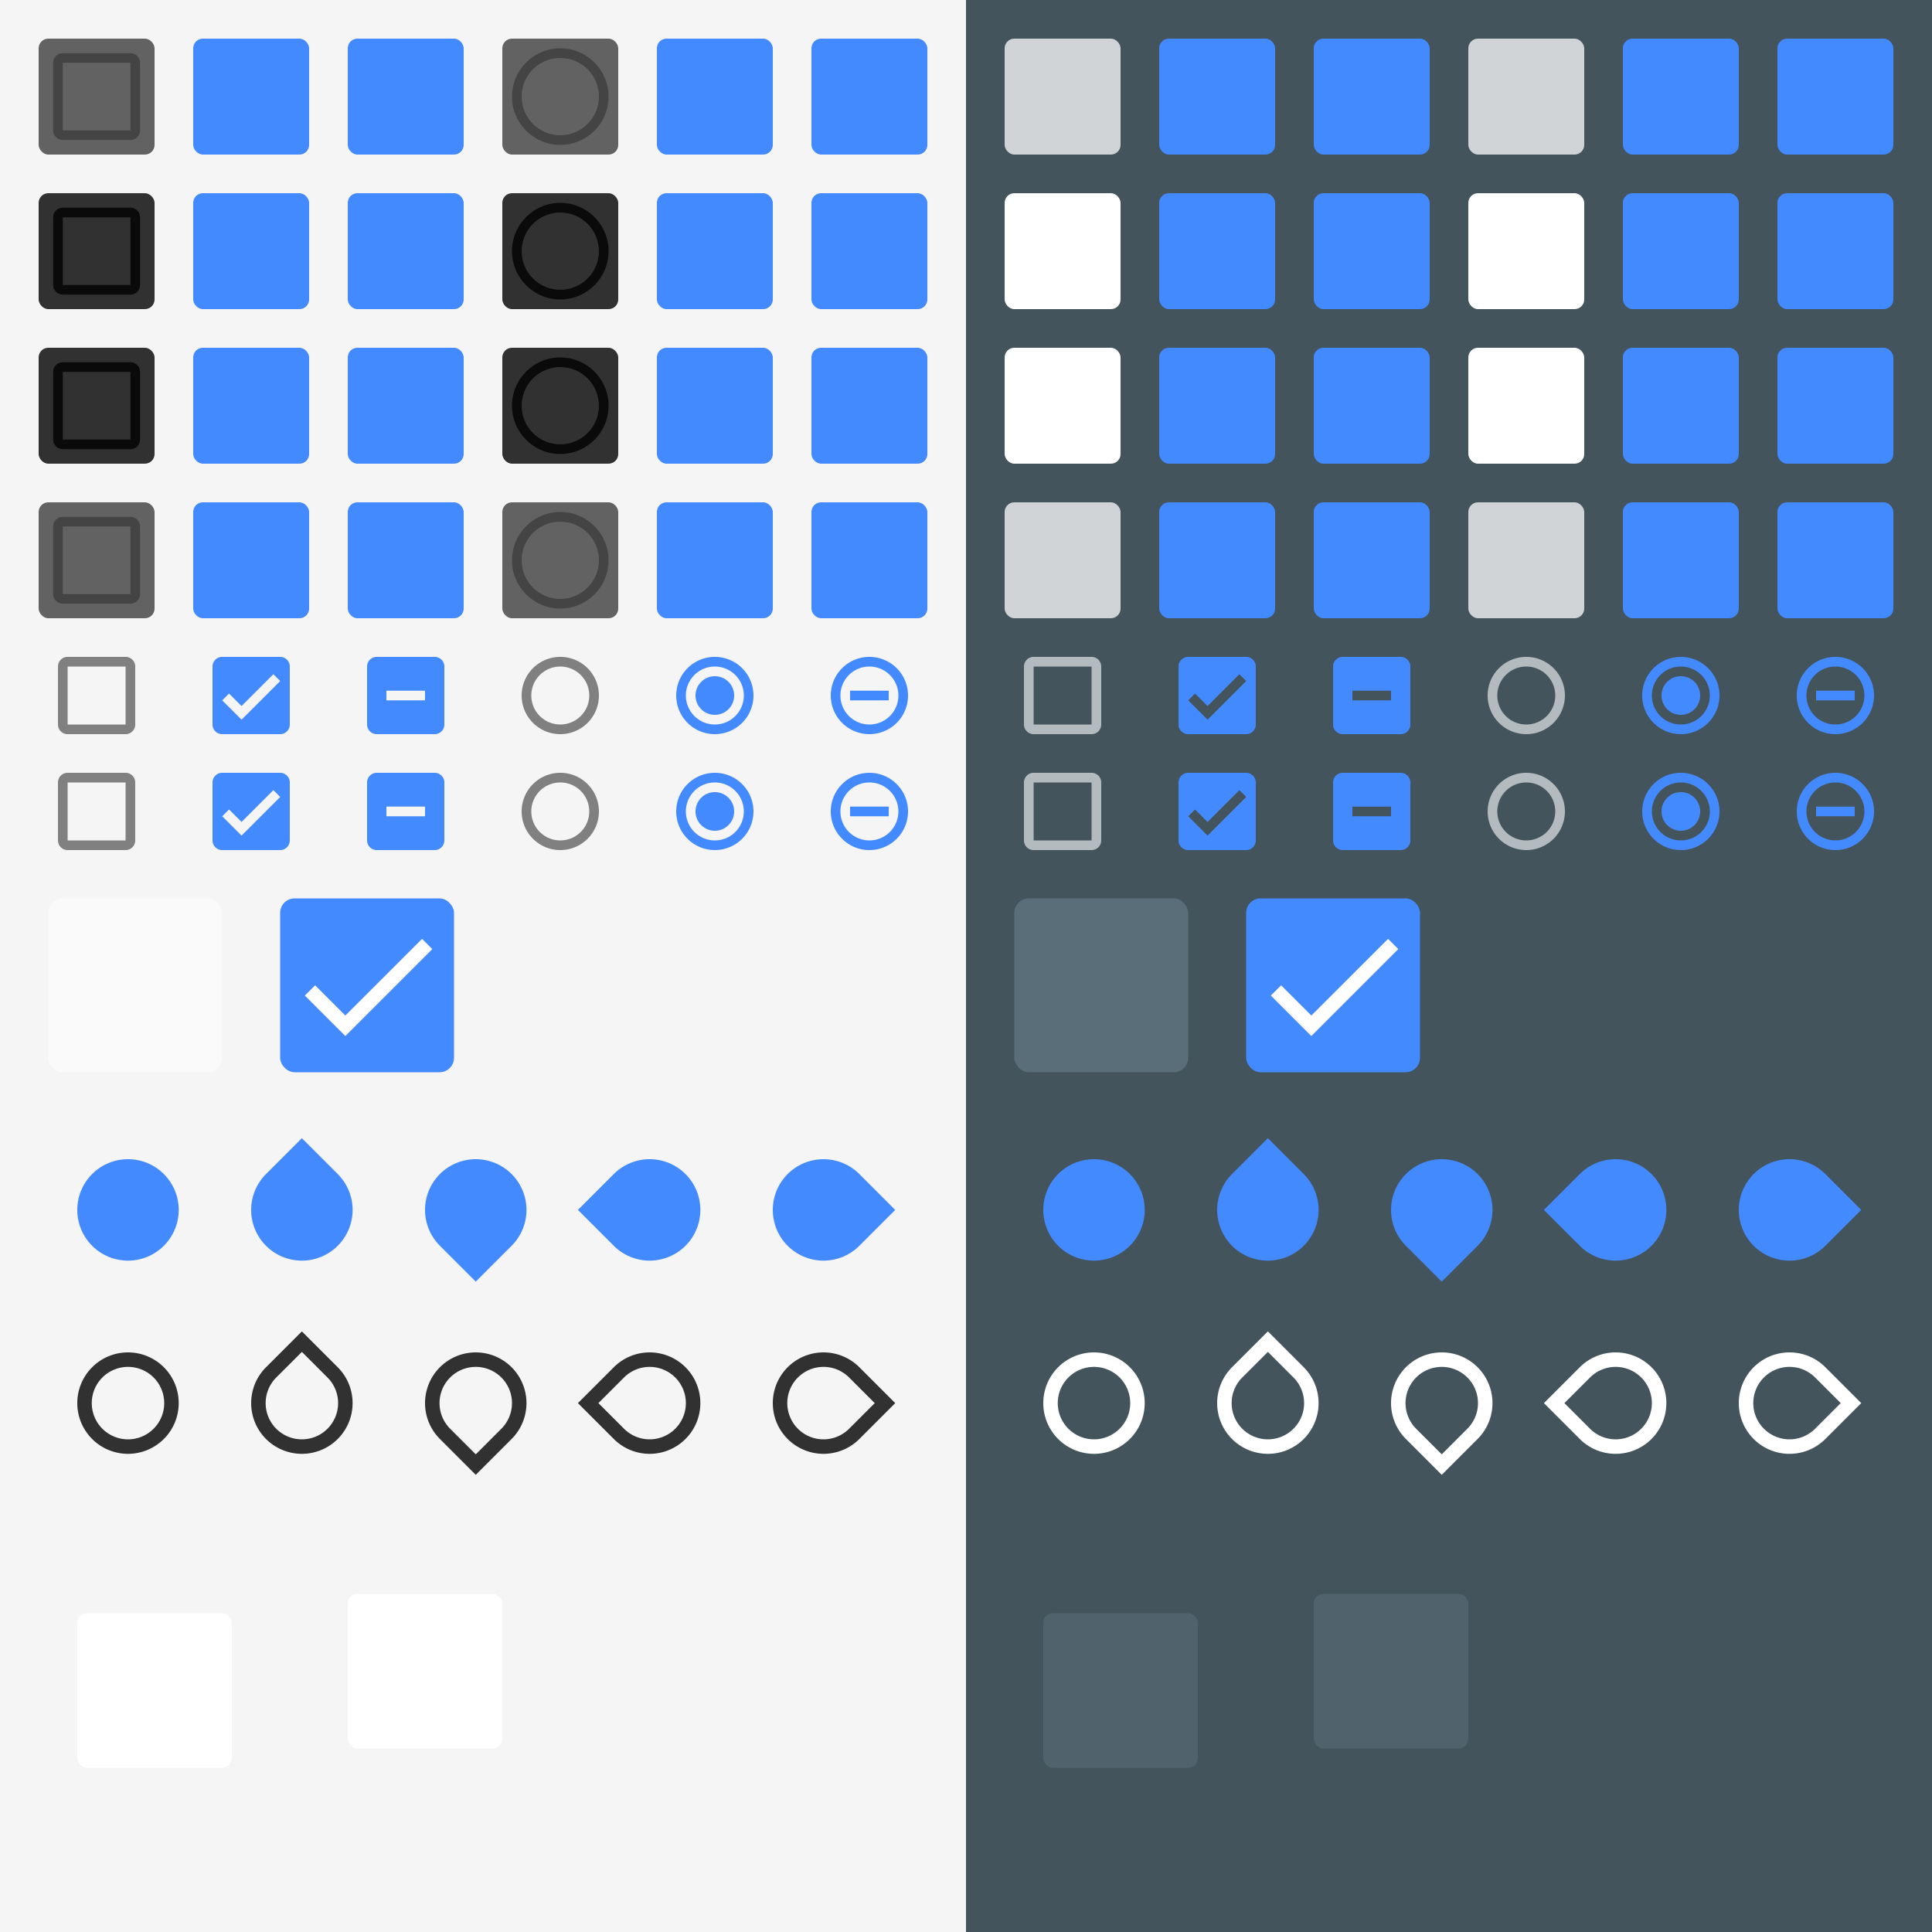 <svg xmlns="http://www.w3.org/2000/svg" xmlns:xlink="http://www.w3.org/1999/xlink" xmlns:sodipodi="http://sodipodi.sourceforge.net/DTD/sodipodi-0.dtd" xmlns:inkscape="http://www.inkscape.org/namespaces/inkscape" width="400" height="400" viewBox="0 0 400 400">
  <sodipodi:namedview showgrid="true">
    <inkscape:grid empspacing="4"/>
  </sodipodi:namedview>

  <rect sodipodi:insensitive="true" width="200" height="400" fill="url(#color-bg)"/>
  <rect sodipodi:insensitive="true" width="200" height="400" fill="url(#color-bg-dark)" x="200"/>

  <defs>
    <filter id="1" color-interpolation-filters="sRGB" x="0" y="0" width="1" height="1">
      <!-- <feDropShadow dx="0" dy="1" stdDeviation="1.5" flood-color="#000000" flood-opacity="0.12"/> -->
      <!-- <feDropShadow dx="0" dy="1" stdDeviation="1" flood-color="#000000" flood-opacity="0.24"/> -->

      <feFlood flood-color="#000000" flood-opacity="0.12" result="flood"/>
      <feComposite operator="in" in="flood" in2="SourceGraphic" result="composite1"/>
      <feGaussianBlur stdDeviation="1.5" in="composite1" result="blur"/>
      <feOffset dx="0" dy="1" result="offset"/>
      <feComposite in="SourceGraphic" in2="offset" result="fbSourceGraphic"/>

      <feFlood flood-color="#000000" flood-opacity="0.24" in="fbSourceGraphic" result="flood"/>
      <feComposite operator="in" in="flood" in2="fbSourceGraphic" result="composite1"/>
      <feGaussianBlur stdDeviation="1" in="composite1" result="blur"/>
      <feOffset dx="0" dy="1" result="offset"/>
      <feComposite in="fbSourceGraphic" in2="offset" result="composite2"/>
    </filter>

    <filter id="2" color-interpolation-filters="sRGB" x="0" y="0" width="1" height="1">
      <!-- <feDropShadow dx="0" dy="3" stdDeviation="3" flood-color="#000000" flood-opacity="0.16"/> -->
      <!-- <feDropShadow dx="0" dy="3" stdDeviation="3" flood-color="#000000" flood-opacity="0.23"/> -->

      <feFlood flood-color="#000000" flood-opacity="0.16" result="flood"/>
      <feComposite operator="in" in="flood" in2="SourceGraphic" result="composite1"/>
      <feGaussianBlur stdDeviation="3" in="composite1" result="blur"/>
      <feOffset dx="0" dy="3" result="offset"/>
      <feComposite in="SourceGraphic" in2="offset" result="fbSourceGraphic"/>

      <feFlood flood-color="#000000" flood-opacity="0.23" in="fbSourceGraphic" result="flood"/>
      <feComposite operator="in" in="flood" in2="fbSourceGraphic" result="composite1"/>
      <feGaussianBlur stdDeviation="3" in="composite1" result="blur"/>
      <feOffset dx="0" dy="3" result="offset"/>
      <feComposite in="fbSourceGraphic" in2="offset" result="composite2"/>
    </filter>

    <path id="checkbox-unchecked-path" d="M19 5v14H5V5h14m0-2H5c-1.1 0-2 .9-2 2v14c0 1.1.9 2 2 2h14c1.1 0 2-.9 2-2V5c0-1.1-.9-2-2-2z"/>
    <path id="checkbox-checked-path" d="M19 3H5c-1.11 0-2 .9-2 2v14c0 1.1.89 2 2 2h14c1.11 0 2-.9 2-2V5c0-1.1-.89-2-2-2zm-9 14l-5-5 1.41-1.41L10 14.17l7.59-7.59L19 8l-9 9z"/>
    <path id="checkbox-mixed-path" d="M19 3H5c-1.1 0-2 .9-2 2v14c0 1.1.9 2 2 2h14c1.1 0 2-.9 2-2V5c0-1.1-.9-2-2-2zm-2 10H7v-2h10v2z"/>
    <path id="radio-unchecked-path" d="M12 2C6.48 2 2 6.48 2 12s4.48 10 10 10 10-4.48 10-10S17.52 2 12 2zm0 18c-4.42 0-8-3.58-8-8s3.58-8 8-8 8 3.58 8 8-3.58 8-8 8z"/>
    <path id="radio-checked-path" d="M12 7c-2.76 0-5 2.24-5 5s2.24 5 5 5 5-2.24 5-5-2.24-5-5-5zm0-5C6.48 2 2 6.48 2 12s4.48 10 10 10 10-4.48 10-10S17.52 2 12 2zm0 18c-4.42 0-8-3.58-8-8s3.58-8 8-8 8 3.58 8 8-3.58 8-8 8z"/>
    <path id="radio-mixed-path" d="m12 2c-5.52 0-10 4.48-10 10s4.48 10 10 10 10-4.48 10-10-4.48-10-10-10zm0 2c4.42 0 8 3.58 8 8s-3.58 8-8 8-8-3.58-8-8 3.58-8 8-8zm-5 7v2h10v-2h-10z"/>

    <path id="menu-checkbox-unchecked-path" d="m2 0a2 2 0 0 0 -2 2v12a2 2 0 0 0 2 2h12a2 2 0 0 0 2 -2v-12a2 2 0 0 0 -2 -2h-12zm0 2h12v12h-12v-12z"/>
    <path id="menu-checkbox-checked-path" d="m2 0a2 2 0 0 0 -2 2v12a2 2 0 0 0 2 2h12a2 2 0 0 0 2 -2v-12a2 2 0 0 0 -2 -2h-12zm10.6 3.59l1.41 1.41-8 8-4-4 1.41-1.41 2.59 2.59 6.59-6.59z"/>
    <path id="menu-checkbox-mixed-path" d="m2 0a2 2 0 0 0 -2 2v12a2 2 0 0 0 2 2h12a2 2 0 0 0 2 -2v-12a2 2 0 0 0 -2 -2h-12zm2 7h8v2h-8v-2z"/>
    <path id="menu-radio-unchecked-path" d="m8 0a8 8 0 0 0 -8 8 8 8 0 0 0 8 8 8 8 0 0 0 8 -8 8 8 0 0 0 -8 -8zm0 2a6 6 0 0 1 6 6 6 6 0 0 1 -6 6 6 6 0 0 1 -6 -6 6 6 0 0 1 6 -6z"/>
    <path id="menu-radio-checked-path" d="m8 0a8 8 0 0 0 -8 8 8 8 0 0 0 8 8 8 8 0 0 0 8 -8 8 8 0 0 0 -8 -8zm0 2a6 6 0 0 1 6 6 6 6 0 0 1 -6 6 6 6 0 0 1 -6 -6 6 6 0 0 1 6 -6zm0 2a4 4 0 0 0 -4 4 4 4 0 0 0 4 4 4 4 0 0 0 4 -4 4 4 0 0 0 -4 -4z"/>
    <path id="menu-radio-mixed-path" d="m8 0a8 8 0 0 0 -8 8 8 8 0 0 0 8 8 8 8 0 0 0 8 -8 8 8 0 0 0 -8 -8zm0 2a6 6 0 0 1 6 6 6 6 0 0 1 -6 6 6 6 0 0 1 -6 -6 6 6 0 0 1 6 -6zm-4 5v2h8v-2h-8z"/>

    <rect id="button-fill" width="24" height="24" rx="2" ry="2"/>
    <path id="check-path" d="M9 16.17L4.83 12l-1.42 1.41L9 19 21 7l-1.41-1.41z"/>

    <path id="slider-fill" d="M 21,10.5 A 10.5,10.5 0 0 1 10.5,21 10.5,10.5 0 0 1 0,10.5 10.5,10.5 0 0 1 10.5,0 10.5,10.5 0 0 1 21,10.5 Z"/>
    <path id="slider-stroke" d="m10.5 0a10.5 10.5 0 0 0 -10.5 10.5 10.5 10.5 0 0 0 10.5 10.5 10.5 10.5 0 0 0 10.5 -10.5 10.5 10.5 0 0 0 -10.5 -10.5zm0 3a7.5 7.5 0 0 1 7.5 7.5 7.5 7.5 0 0 1 -7.5 7.5 7.5 7.5 0 0 1 -7.5 -7.5 7.5 7.5 0 0 1 7.5 -7.5z"/>
    <path id="marks-slider-fill" d="m10.5 0a10.5 10.5 0 0 0 -10.5 10.5 10.5 10.5 0 0 0 10.5 10.5h10.5v-10.5a10.5 10.5 0 0 0 -10.5 -10.5z"/>
    <path id="marks-slider-stroke" d="m10.5 0a10.5 10.5 0 0 0 -10.5 10.5 10.5 10.5 0 0 0 10.5 10.5h10.5v-10.5a10.5 10.5 0 0 0 -10.5 -10.5zm0 3a7.5 7.5 0 0 1 7.5 7.5v7.5h-7.5a7.5 7.5 0 0 1 -7.5 -7.5 7.5 7.5 0 0 1 7.5 -7.5z"/>

    <rect id="box-fill" width="32" height="32" rx="2" ry="2"/>

    <rect id="16x16" width="16" height="16" opacity="0"/>
    <rect id="21x21" width="21" height="21" opacity="0"/>
    <rect id="21x26" width="21" height="26" opacity="0"/>
    <rect id="40x40" width="40" height="40" opacity="0"/>
    <rect id="48x48" width="48" height="48" opacity="0"/>

    <!-- <solidColor id="color-dark" solid-color="#000000" solid-opacity="0.8"/> -->
    <!-- <solidColor id="color-light" solid-color="#FFFFFF"/> -->

    <linearGradient id="color-dark">
      <stop stop-color="#000000" stop-opacity="0.8"/>
    </linearGradient>

    <linearGradient id="color-light">
      <stop stop-color="#FFFFFF"/>
    </linearGradient>

    <linearGradient id="color-accent">
      <stop stop-color="#448aff"/>
    </linearGradient>

    <linearGradient id="color-bg">
      <stop stop-color="#F5F5F5"/>
    </linearGradient>

    <linearGradient id="color-bg-dark">
      <stop stop-color="#44545c"/>
    </linearGradient>

    <linearGradient id="color-bg-lighter">
      <stop stop-color="#FAFAFA"/>
    </linearGradient>

    <linearGradient id="color-bg-lighter-dark">
      <stop stop-color="#596e79"/>
    </linearGradient>

    <linearGradient id="color-base">
      <stop stop-color="#FFFFFF"/>
    </linearGradient>

    <linearGradient id="color-base-dark">
      <stop stop-color="#50636c"/>
    </linearGradient>

    <g id="base-checkbox" opacity="0.75">
      <use xlink:href="#button-fill" opacity="0"/>
      <use xlink:href="#checkbox-unchecked-path"/>
    </g>
    <use xlink:href="#base-checkbox" id="base-checkbox-unchecked" fill="url(#color-dark)"/>
    <use xlink:href="#base-checkbox" id="base-checkbox-unchecked-dark" fill="url(#color-light)"/>

    <g id="base-checkbox-hover">
      <use xlink:href="#button-fill" opacity="0.15"/>
      <use xlink:href="#checkbox-unchecked-path"/>
    </g>
    <use xlink:href="#base-checkbox-hover" id="base-checkbox-unchecked-hover" fill="url(#color-dark)"/>
    <use xlink:href="#base-checkbox-hover" id="base-checkbox-unchecked-hover-dark" fill="url(#color-light)"/>

    <g id="base-checkbox-active">
      <use xlink:href="#button-fill" opacity="0.3"/>
      <use xlink:href="#checkbox-unchecked-path"/>
    </g>
    <use xlink:href="#base-checkbox-active" id="base-checkbox-unchecked-active" fill="url(#color-dark)"/>
    <use xlink:href="#base-checkbox-active" id="base-checkbox-unchecked-active-dark" fill="url(#color-light)"/>

    <use xlink:href="#base-checkbox-unchecked" id="base-checkbox-unchecked-disabled" opacity="0.4"/>
    <use xlink:href="#base-checkbox-unchecked-dark" id="base-checkbox-unchecked-disabled-dark" opacity="0.4"/>

    <g id="base-checkbox-checked" fill="url(#color-accent)">
      <use xlink:href="#button-fill" opacity="0"/>
      <use xlink:href="#checkbox-checked-path"/>
    </g>

    <g id="base-checkbox-checked-hover" fill="url(#color-accent)">
      <use xlink:href="#button-fill" opacity="0.15"/>
      <use xlink:href="#checkbox-checked-path"/>
    </g>

    <g id="base-checkbox-checked-active" fill="url(#color-accent)">
      <use xlink:href="#button-fill" opacity="0.3"/>
      <use xlink:href="#checkbox-checked-path"/>
    </g>

    <use xlink:href="#base-checkbox-checked" id="base-checkbox-checked-disabled" opacity="0.4"/>

    <g id="base-checkbox-mixed" fill="url(#color-accent)">
      <use xlink:href="#button-fill" opacity="0"/>
      <use xlink:href="#checkbox-mixed-path"/>
    </g>

    <g id="base-checkbox-mixed-hover" fill="url(#color-accent)">
      <use xlink:href="#button-fill" opacity="0.15"/>
      <use xlink:href="#checkbox-mixed-path"/>
    </g>

    <g id="base-checkbox-mixed-active" fill="url(#color-accent)">
      <use xlink:href="#button-fill" opacity="0.3"/>
      <use xlink:href="#checkbox-mixed-path"/>
    </g>

    <use xlink:href="#base-checkbox-mixed" id="base-checkbox-mixed-disabled" opacity="0.4"/>

    <g id="base-radio" opacity="0.75">
      <use xlink:href="#button-fill" opacity="0"/>
      <use xlink:href="#radio-unchecked-path"/>
    </g>
    <use xlink:href="#base-radio" id="base-radio-unchecked" fill="url(#color-dark)"/>
    <use xlink:href="#base-radio" id="base-radio-unchecked-dark" fill="url(#color-light)"/>

    <g id="base-radio-hover">
      <use xlink:href="#button-fill" opacity="0.15"/>
      <use xlink:href="#radio-unchecked-path"/>
    </g>
    <use xlink:href="#base-radio-hover" id="base-radio-unchecked-hover" fill="url(#color-dark)"/>
    <use xlink:href="#base-radio-hover" id="base-radio-unchecked-hover-dark" fill="url(#color-light)"/>

    <g id="base-radio-active">
      <use xlink:href="#button-fill" opacity="0.3"/>
      <use xlink:href="#radio-unchecked-path"/>
    </g>
    <use xlink:href="#base-radio-active" id="base-radio-unchecked-active" fill="url(#color-dark)"/>
    <use xlink:href="#base-radio-active" id="base-radio-unchecked-active-dark" fill="url(#color-light)"/>

    <use xlink:href="#base-radio-unchecked" id="base-radio-unchecked-disabled" opacity="0.4"/>
    <use xlink:href="#base-radio-unchecked-dark" id="base-radio-unchecked-disabled-dark" opacity="0.4"/>

    <g id="base-radio-checked" fill="url(#color-accent)">
      <use xlink:href="#button-fill" opacity="0"/>
      <use xlink:href="#radio-checked-path"/>
    </g>

    <g id="base-radio-checked-hover" fill="url(#color-accent)">
      <use xlink:href="#button-fill" opacity="0.15"/>
      <use xlink:href="#radio-checked-path"/>
    </g>

    <g id="base-radio-checked-active" fill="url(#color-accent)">
      <use xlink:href="#button-fill" opacity="0.3"/>
      <use xlink:href="#radio-checked-path"/>
    </g>

    <use xlink:href="#base-radio-checked" id="base-radio-checked-disabled" opacity="0.4"/>

    <g id="base-radio-mixed" fill="url(#color-accent)">
      <use xlink:href="#button-fill" opacity="0"/>
      <use xlink:href="#radio-mixed-path"/>
    </g>

    <g id="base-radio-mixed-hover" fill="url(#color-accent)">
      <use xlink:href="#button-fill" opacity="0.15"/>
      <use xlink:href="#radio-mixed-path"/>
    </g>

    <g id="base-radio-mixed-active" fill="url(#color-accent)">
      <use xlink:href="#button-fill" opacity="0.3"/>
      <use xlink:href="#radio-mixed-path"/>
    </g>

    <use xlink:href="#base-radio-mixed" id="base-radio-mixed-disabled" opacity="0.4"/>

    <g id="base-menu-checkbox" opacity="0.6">
      <use xlink:href="#16x16"/>
      <use xlink:href="#menu-checkbox-unchecked-path"/>
    </g>
    <use xlink:href="#base-menu-checkbox" id="base-menu-checkbox-unchecked" fill="url(#color-dark)"/>
    <use xlink:href="#base-menu-checkbox" id="base-menu-checkbox-unchecked-dark" fill="url(#color-light)"/>

    <use xlink:href="#base-menu-checkbox-unchecked" id="base-menu-checkbox-unchecked-disabled" opacity="0.4"/>
    <use xlink:href="#base-menu-checkbox-unchecked-dark" id="base-menu-checkbox-unchecked-disabled-dark" opacity="0.4"/>

    <g id="base-menu-checkbox-checked" fill="url(#color-accent)">
      <use xlink:href="#16x16"/>
      <use xlink:href="#menu-checkbox-checked-path"/>
    </g>

    <use xlink:href="#base-menu-checkbox-checked" id="base-menu-checkbox-checked-disabled" opacity="0.4"/>

    <g id="base-menu-checkbox-mixed" fill="url(#color-accent)">
      <use xlink:href="#16x16"/>
      <use xlink:href="#menu-checkbox-mixed-path"/>
    </g>

    <use xlink:href="#base-menu-checkbox-mixed" id="base-menu-checkbox-mixed-disabled" opacity="0.4"/>

    <g id="base-menu-radio" opacity="0.6">
      <use xlink:href="#16x16"/>
      <use xlink:href="#menu-radio-unchecked-path"/>
    </g>
    <use xlink:href="#base-menu-radio" id="base-menu-radio-unchecked" fill="url(#color-dark)"/>
    <use xlink:href="#base-menu-radio" id="base-menu-radio-unchecked-dark" fill="url(#color-light)"/>

    <use xlink:href="#base-menu-radio-unchecked" id="base-menu-radio-unchecked-disabled" opacity="0.4"/>
    <use xlink:href="#base-menu-radio-unchecked-dark" id="base-menu-radio-unchecked-disabled-dark" opacity="0.4"/>

    <g id="base-menu-radio-checked" fill="url(#color-accent)">
      <use xlink:href="#16x16"/>
      <use xlink:href="#menu-radio-checked-path"/>
    </g>

    <use xlink:href="#base-menu-radio-checked" id="base-menu-radio-checked-disabled" opacity="0.4"/>

    <g id="base-menu-radio-mixed" fill="url(#color-accent)">
      <use xlink:href="#16x16"/>
      <use xlink:href="#menu-radio-mixed-path"/>
    </g>

    <use xlink:href="#base-menu-radio-mixed" id="base-menu-radio-mixed-disabled" opacity="0.4"/>

    <g id="base-selectionmode-checkbox-unchecked">
      <use xlink:href="#40x40"/>
      <use xlink:href="#button-fill" transform="matrix(1.5,0,0,1.5,2,2)" fill="url(#color-bg-lighter)"/>
    </g>

    <g id="base-selectionmode-checkbox-unchecked-dark">
      <use xlink:href="#40x40"/>
      <use xlink:href="#button-fill" transform="matrix(1.5,0,0,1.5,2,2)" fill="url(#color-bg-lighter-dark)"/>
    </g>

    <g id="base-selectionmode-checkbox-checked">
      <use xlink:href="#40x40"/>
      <use xlink:href="#button-fill" transform="matrix(1.5,0,0,1.5,2,2)" fill="url(#color-accent)"/>
      <use xlink:href="#check-path" transform="matrix(1.5,0,0,1.5,2,2)" fill="url(#color-light)"/>
    </g>

    <g id="base-scale-slider">
      <use xlink:href="#21x21"/>
      <use xlink:href="#slider-fill" fill="url(#color-accent)"/>
    </g>

    <g id="base-scale-slider-disabled">
      <use xlink:href="#21x21"/>
      <use xlink:href="#slider-fill" fill="url(#color-bg)"/>
      <use xlink:href="#slider-stroke" fill="url(#color-dark)" opacity="0.12"/>
    </g>

    <g id="base-scale-slider-disabled-dark">
      <use xlink:href="#21x21"/>
      <use xlink:href="#slider-fill" fill="url(#color-bg-dark)"/>
      <use xlink:href="#slider-stroke" fill="url(#color-light)" opacity="0.12"/>
    </g>

    <g id="base-scale-horz-marks-after-slider">
      <use xlink:href="#21x26"/>
      <use xlink:href="#marks-slider-fill" transform="rotate(45,10.5,10.5)" fill="url(#color-accent)"/>
    </g>
    <use xlink:href="#base-scale-horz-marks-after-slider" id="base-scale-vert-marks-before-slider" transform="rotate(90,10.5,10.5)"/>
    <use xlink:href="#base-scale-horz-marks-after-slider" id="base-scale-horz-marks-before-slider" transform="rotate(180,10.5,10.5)"/>
    <use xlink:href="#base-scale-horz-marks-after-slider" id="base-scale-vert-marks-after-slider" transform="rotate(270,10.5,10.5)"/>

    <g id="base-scale-horz-marks-after-slider-disabled">
      <use xlink:href="#21x26"/>
      <use xlink:href="#marks-slider-fill" transform="rotate(45,10.5,10.5)" fill="url(#color-bg)"/>
      <use xlink:href="#marks-slider-stroke" transform="rotate(45,10.5,10.5)" fill="url(#color-dark)" opacity="0.12"/>
    </g>
    <use xlink:href="#base-scale-horz-marks-after-slider-disabled" id="base-scale-vert-marks-before-slider-disabled" transform="rotate(90,10.5,10.5)"/>
    <use xlink:href="#base-scale-horz-marks-after-slider-disabled" id="base-scale-horz-marks-before-slider-disabled" transform="rotate(180,10.5,10.5)"/>
    <use xlink:href="#base-scale-horz-marks-after-slider-disabled" id="base-scale-vert-marks-after-slider-disabled" transform="rotate(270,10.5,10.5)"/>

    <g id="base-scale-horz-marks-after-slider-disabled-dark">
      <use xlink:href="#21x26"/>
      <use xlink:href="#marks-slider-fill" transform="rotate(45,10.5,10.5)" fill="url(#color-bg-dark)"/>
      <use xlink:href="#marks-slider-stroke" transform="rotate(45,10.5,10.5)" fill="url(#color-light)" opacity="0.12"/>
    </g>
    <use xlink:href="#base-scale-horz-marks-after-slider-disabled-dark" id="base-scale-vert-marks-before-slider-disabled-dark" transform="rotate(90,10.5,10.5)"/>
    <use xlink:href="#base-scale-horz-marks-after-slider-disabled-dark" id="base-scale-horz-marks-before-slider-disabled-dark" transform="rotate(180,10.5,10.5)"/>
    <use xlink:href="#base-scale-horz-marks-after-slider-disabled-dark" id="base-scale-vert-marks-after-slider-disabled-dark" transform="rotate(270,10.5,10.5)"/>

    <g id="base-box">
      <use xlink:href="#48x48"/>
      <use xlink:href="#box-fill" x="8" y="8" fill="url(#color-base)"/>
    </g>

    <g id="base-box-dark">
      <use xlink:href="#48x48"/>
      <use xlink:href="#box-fill" x="8" y="8" fill="url(#color-base-dark)"/>
    </g>
  </defs>

  <use x="8"   y="8"   xlink:href="#base-checkbox-unchecked" id="checkbox-unchecked"/>
  <use x="8"   y="40"  xlink:href="#base-checkbox-unchecked-hover" id="checkbox-unchecked-hover"/>
  <use x="8"   y="72"  xlink:href="#base-checkbox-unchecked-active" id="checkbox-unchecked-active"/>
  <use x="8"   y="104" xlink:href="#base-checkbox-unchecked-disabled" id="checkbox-unchecked-disabled"/>

  <use x="40"  y="8"   xlink:href="#base-checkbox-checked" id="checkbox-checked"/>
  <use x="40"  y="40"  xlink:href="#base-checkbox-checked-hover" id="checkbox-checked-hover"/>
  <use x="40"  y="72"  xlink:href="#base-checkbox-checked-active" id="checkbox-checked-active"/>
  <use x="40"  y="104" xlink:href="#base-checkbox-checked-disabled" id="checkbox-checked-disabled"/>

  <use x="72"  y="8"   xlink:href="#base-checkbox-mixed" id="checkbox-mixed"/>
  <use x="72"  y="40"  xlink:href="#base-checkbox-mixed-hover" id="checkbox-mixed-hover"/>
  <use x="72"  y="72"  xlink:href="#base-checkbox-mixed-active" id="checkbox-mixed-active"/>
  <use x="72"  y="104" xlink:href="#base-checkbox-mixed-disabled" id="checkbox-mixed-disabled"/>

  <use x="104" y="8"   xlink:href="#base-radio-unchecked" id="radio-unchecked"/>
  <use x="104" y="40"  xlink:href="#base-radio-unchecked-hover" id="radio-unchecked-hover"/>
  <use x="104" y="72"  xlink:href="#base-radio-unchecked-active" id="radio-unchecked-active"/>
  <use x="104" y="104" xlink:href="#base-radio-unchecked-disabled" id="radio-unchecked-disabled"/>

  <use x="136" y="8"   xlink:href="#base-radio-checked" id="radio-checked"/>
  <use x="136" y="40"  xlink:href="#base-radio-checked-hover" id="radio-checked-hover"/>
  <use x="136" y="72"  xlink:href="#base-radio-checked-active" id="radio-checked-active"/>
  <use x="136" y="104" xlink:href="#base-radio-checked-disabled" id="radio-checked-disabled"/>

  <use x="168" y="8"   xlink:href="#base-radio-mixed" id="radio-mixed"/>
  <use x="168" y="40"  xlink:href="#base-radio-mixed-hover" id="radio-mixed-hover"/>
  <use x="168" y="72"  xlink:href="#base-radio-mixed-active" id="radio-mixed-active"/>
  <use x="168" y="104" xlink:href="#base-radio-mixed-disabled" id="radio-mixed-disabled"/>

  <use x="12"  y="136" xlink:href="#base-menu-checkbox-unchecked" id="menu-checkbox-unchecked"/>
  <use x="12"  y="160" xlink:href="#base-menu-checkbox-unchecked-disabled" id="menu-checkbox-unchecked-disabled"/>

  <use x="44"  y="136" xlink:href="#base-menu-checkbox-checked" id="menu-checkbox-checked"/>
  <use x="44"  y="160" xlink:href="#base-menu-checkbox-checked-disabled" id="menu-checkbox-checked-disabled"/>

  <use x="76"  y="136" xlink:href="#base-menu-checkbox-mixed" id="menu-checkbox-mixed"/>
  <use x="76"  y="160" xlink:href="#base-menu-checkbox-mixed-disabled" id="menu-checkbox-mixed-disabled"/>

  <use x="108" y="136" xlink:href="#base-menu-radio-unchecked" id="menu-radio-unchecked"/>
  <use x="108" y="160" xlink:href="#base-menu-radio-unchecked-disabled" id="menu-radio-unchecked-disabled"/>

  <use x="140" y="136" xlink:href="#base-menu-radio-checked" id="menu-radio-checked"/>
  <use x="140" y="160" xlink:href="#base-menu-radio-checked-disabled" id="menu-radio-checked-disabled"/>

  <use x="172" y="136" xlink:href="#base-menu-radio-mixed" id="menu-radio-mixed"/>
  <use x="172" y="160" xlink:href="#base-menu-radio-mixed-disabled" id="menu-radio-mixed-disabled"/>

  <use x="8"   y="184" xlink:href="#base-selectionmode-checkbox-unchecked" id="selectionmode-checkbox-unchecked"/>
  <use x="56"  y="184" xlink:href="#base-selectionmode-checkbox-checked" id="selectionmode-checkbox-checked"/>

  <use x="16"  y="240" xlink:href="#base-scale-slider" id="scale-slider"/>
  <use x="16"  y="280" xlink:href="#base-scale-slider-disabled" id="scale-slider-disabled"/>

  <use x="52"  y="240" xlink:href="#base-scale-horz-marks-before-slider" id="scale-horz-marks-before-slider"/>
  <use x="52"  y="280" xlink:href="#base-scale-horz-marks-before-slider-disabled" id="scale-horz-marks-before-slider-disabled"/>

  <use x="88"  y="240" xlink:href="#base-scale-horz-marks-after-slider" id="scale-horz-marks-after-slider"/>
  <use x="88"  y="280" xlink:href="#base-scale-horz-marks-after-slider-disabled" id="scale-horz-marks-after-slider-disabled"/>

  <use x="124" y="240" xlink:href="#base-scale-vert-marks-before-slider" id="scale-vert-marks-before-slider"/>
  <use x="124" y="280" xlink:href="#base-scale-vert-marks-before-slider-disabled" id="scale-vert-marks-before-slider-disabled"/>

  <use x="160" y="240" xlink:href="#base-scale-vert-marks-after-slider" id="scale-vert-marks-after-slider"/>
  <use x="160" y="280" xlink:href="#base-scale-vert-marks-after-slider-disabled" id="scale-vert-marks-after-slider-disabled"/>

  <use x="8"   y="320" xlink:href="#base-box" filter="url(#2)" id="box-shadow"/>
  <use x="64"  y="320" xlink:href="#base-box" filter="url(#1)" id="box-shadow-backdrop"/>


  <use x="208" y="8"   xlink:href="#base-checkbox-unchecked-dark" id="checkbox-unchecked-dark"/>
  <use x="208" y="40"  xlink:href="#base-checkbox-unchecked-hover-dark" id="checkbox-unchecked-hover-dark"/>
  <use x="208" y="72"  xlink:href="#base-checkbox-unchecked-active-dark" id="checkbox-unchecked-active-dark"/>
  <use x="208" y="104" xlink:href="#base-checkbox-unchecked-disabled-dark" id="checkbox-unchecked-disabled-dark"/>

  <use x="240" y="8"   xlink:href="#base-checkbox-checked" id="checkbox-checked-dark"/>
  <use x="240" y="40"  xlink:href="#base-checkbox-checked-hover" id="checkbox-checked-hover-dark"/>
  <use x="240" y="72"  xlink:href="#base-checkbox-checked-active" id="checkbox-checked-active-dark"/>
  <use x="240" y="104" xlink:href="#base-checkbox-checked-disabled" id="checkbox-checked-disabled-dark"/>

  <use x="272" y="8"   xlink:href="#base-checkbox-mixed" id="checkbox-mixed-dark"/>
  <use x="272" y="40"  xlink:href="#base-checkbox-mixed-hover" id="checkbox-mixed-hover-dark"/>
  <use x="272" y="72"  xlink:href="#base-checkbox-mixed-active" id="checkbox-mixed-active-dark"/>
  <use x="272" y="104" xlink:href="#base-checkbox-mixed-disabled" id="checkbox-mixed-disabled-dark"/>

  <use x="304" y="8"   xlink:href="#base-radio-unchecked-dark" id="radio-unchecked-dark"/>
  <use x="304" y="40"  xlink:href="#base-radio-unchecked-hover-dark" id="radio-unchecked-hover-dark"/>
  <use x="304" y="72"  xlink:href="#base-radio-unchecked-active-dark" id="radio-unchecked-active-dark"/>
  <use x="304" y="104" xlink:href="#base-radio-unchecked-disabled-dark" id="radio-unchecked-disabled-dark"/>

  <use x="336" y="8"   xlink:href="#base-radio-checked" id="radio-checked-dark"/>
  <use x="336" y="40"  xlink:href="#base-radio-checked-hover" id="radio-checked-hover-dark"/>
  <use x="336" y="72"  xlink:href="#base-radio-checked-active" id="radio-checked-active-dark"/>
  <use x="336" y="104" xlink:href="#base-radio-checked-disabled" id="radio-checked-disabled-dark"/>

  <use x="368" y="8"   xlink:href="#base-radio-mixed" id="radio-mixed-dark"/>
  <use x="368" y="40"  xlink:href="#base-radio-mixed-hover" id="radio-mixed-hover-dark"/>
  <use x="368" y="72"  xlink:href="#base-radio-mixed-active" id="radio-mixed-active-dark"/>
  <use x="368" y="104" xlink:href="#base-radio-mixed-disabled" id="radio-mixed-disabled-dark"/>

  <use x="212" y="136" xlink:href="#base-menu-checkbox-unchecked-dark" id="menu-checkbox-unchecked-dark"/>
  <use x="212" y="160" xlink:href="#base-menu-checkbox-unchecked-disabled-dark" id="menu-checkbox-unchecked-disabled-dark"/>

  <use x="244" y="136" xlink:href="#base-menu-checkbox-checked" id="menu-checkbox-checked-dark"/>
  <use x="244" y="160" xlink:href="#base-menu-checkbox-checked-disabled" id="menu-checkbox-checked-disabled-dark"/>

  <use x="276" y="136" xlink:href="#base-menu-checkbox-mixed" id="menu-checkbox-mixed-dark"/>
  <use x="276" y="160" xlink:href="#base-menu-checkbox-mixed-disabled" id="menu-checkbox-mixed-disabled-dark"/>

  <use x="308" y="136" xlink:href="#base-menu-radio-unchecked-dark" id="menu-radio-unchecked-dark"/>
  <use x="308" y="160" xlink:href="#base-menu-radio-unchecked-disabled-dark" id="menu-radio-unchecked-disabled-dark"/>

  <use x="340" y="136" xlink:href="#base-menu-radio-checked" id="menu-radio-checked-dark"/>
  <use x="340" y="160" xlink:href="#base-menu-radio-checked-disabled" id="menu-radio-checked-disabled-dark"/>

  <use x="372" y="136" xlink:href="#base-menu-radio-mixed" id="menu-radio-mixed-dark"/>
  <use x="372" y="160" xlink:href="#base-menu-radio-mixed-disabled" id="menu-radio-mixed-disabled-dark"/>

  <use x="208" y="184" xlink:href="#base-selectionmode-checkbox-unchecked-dark" id="selectionmode-checkbox-unchecked-dark"/>
  <use x="256" y="184" xlink:href="#base-selectionmode-checkbox-checked" id="selectionmode-checkbox-checked-dark"/>

  <use x="216" y="240" xlink:href="#base-scale-slider" id="scale-slider-dark"/>
  <use x="216" y="280" xlink:href="#base-scale-slider-disabled-dark" id="scale-slider-disabled-dark"/>

  <use x="252" y="240" xlink:href="#base-scale-horz-marks-before-slider" id="scale-horz-marks-before-slider-dark"/>
  <use x="252" y="280" xlink:href="#base-scale-horz-marks-before-slider-disabled-dark" id="scale-horz-marks-before-slider-disabled-dark"/>

  <use x="288" y="240" xlink:href="#base-scale-horz-marks-after-slider" id="scale-horz-marks-after-slider-dark"/>
  <use x="288" y="280" xlink:href="#base-scale-horz-marks-after-slider-disabled-dark" id="scale-horz-marks-after-slider-disabled-dark"/>

  <use x="324" y="240" xlink:href="#base-scale-vert-marks-before-slider" id="scale-vert-marks-before-slider-dark"/>
  <use x="324" y="280" xlink:href="#base-scale-vert-marks-before-slider-disabled-dark" id="scale-vert-marks-before-slider-disabled-dark"/>

  <use x="360" y="240" xlink:href="#base-scale-vert-marks-after-slider" id="scale-vert-marks-after-slider-dark"/>
  <use x="360" y="280" xlink:href="#base-scale-vert-marks-after-slider-disabled-dark" id="scale-vert-marks-after-slider-disabled-dark"/>

  <use x="208" y="320" xlink:href="#base-box-dark" filter="url(#2)" id="box-shadow-dark"/>
  <use x="264" y="320" xlink:href="#base-box-dark" filter="url(#1)" id="box-shadow-backdrop-dark"/>
</svg>
